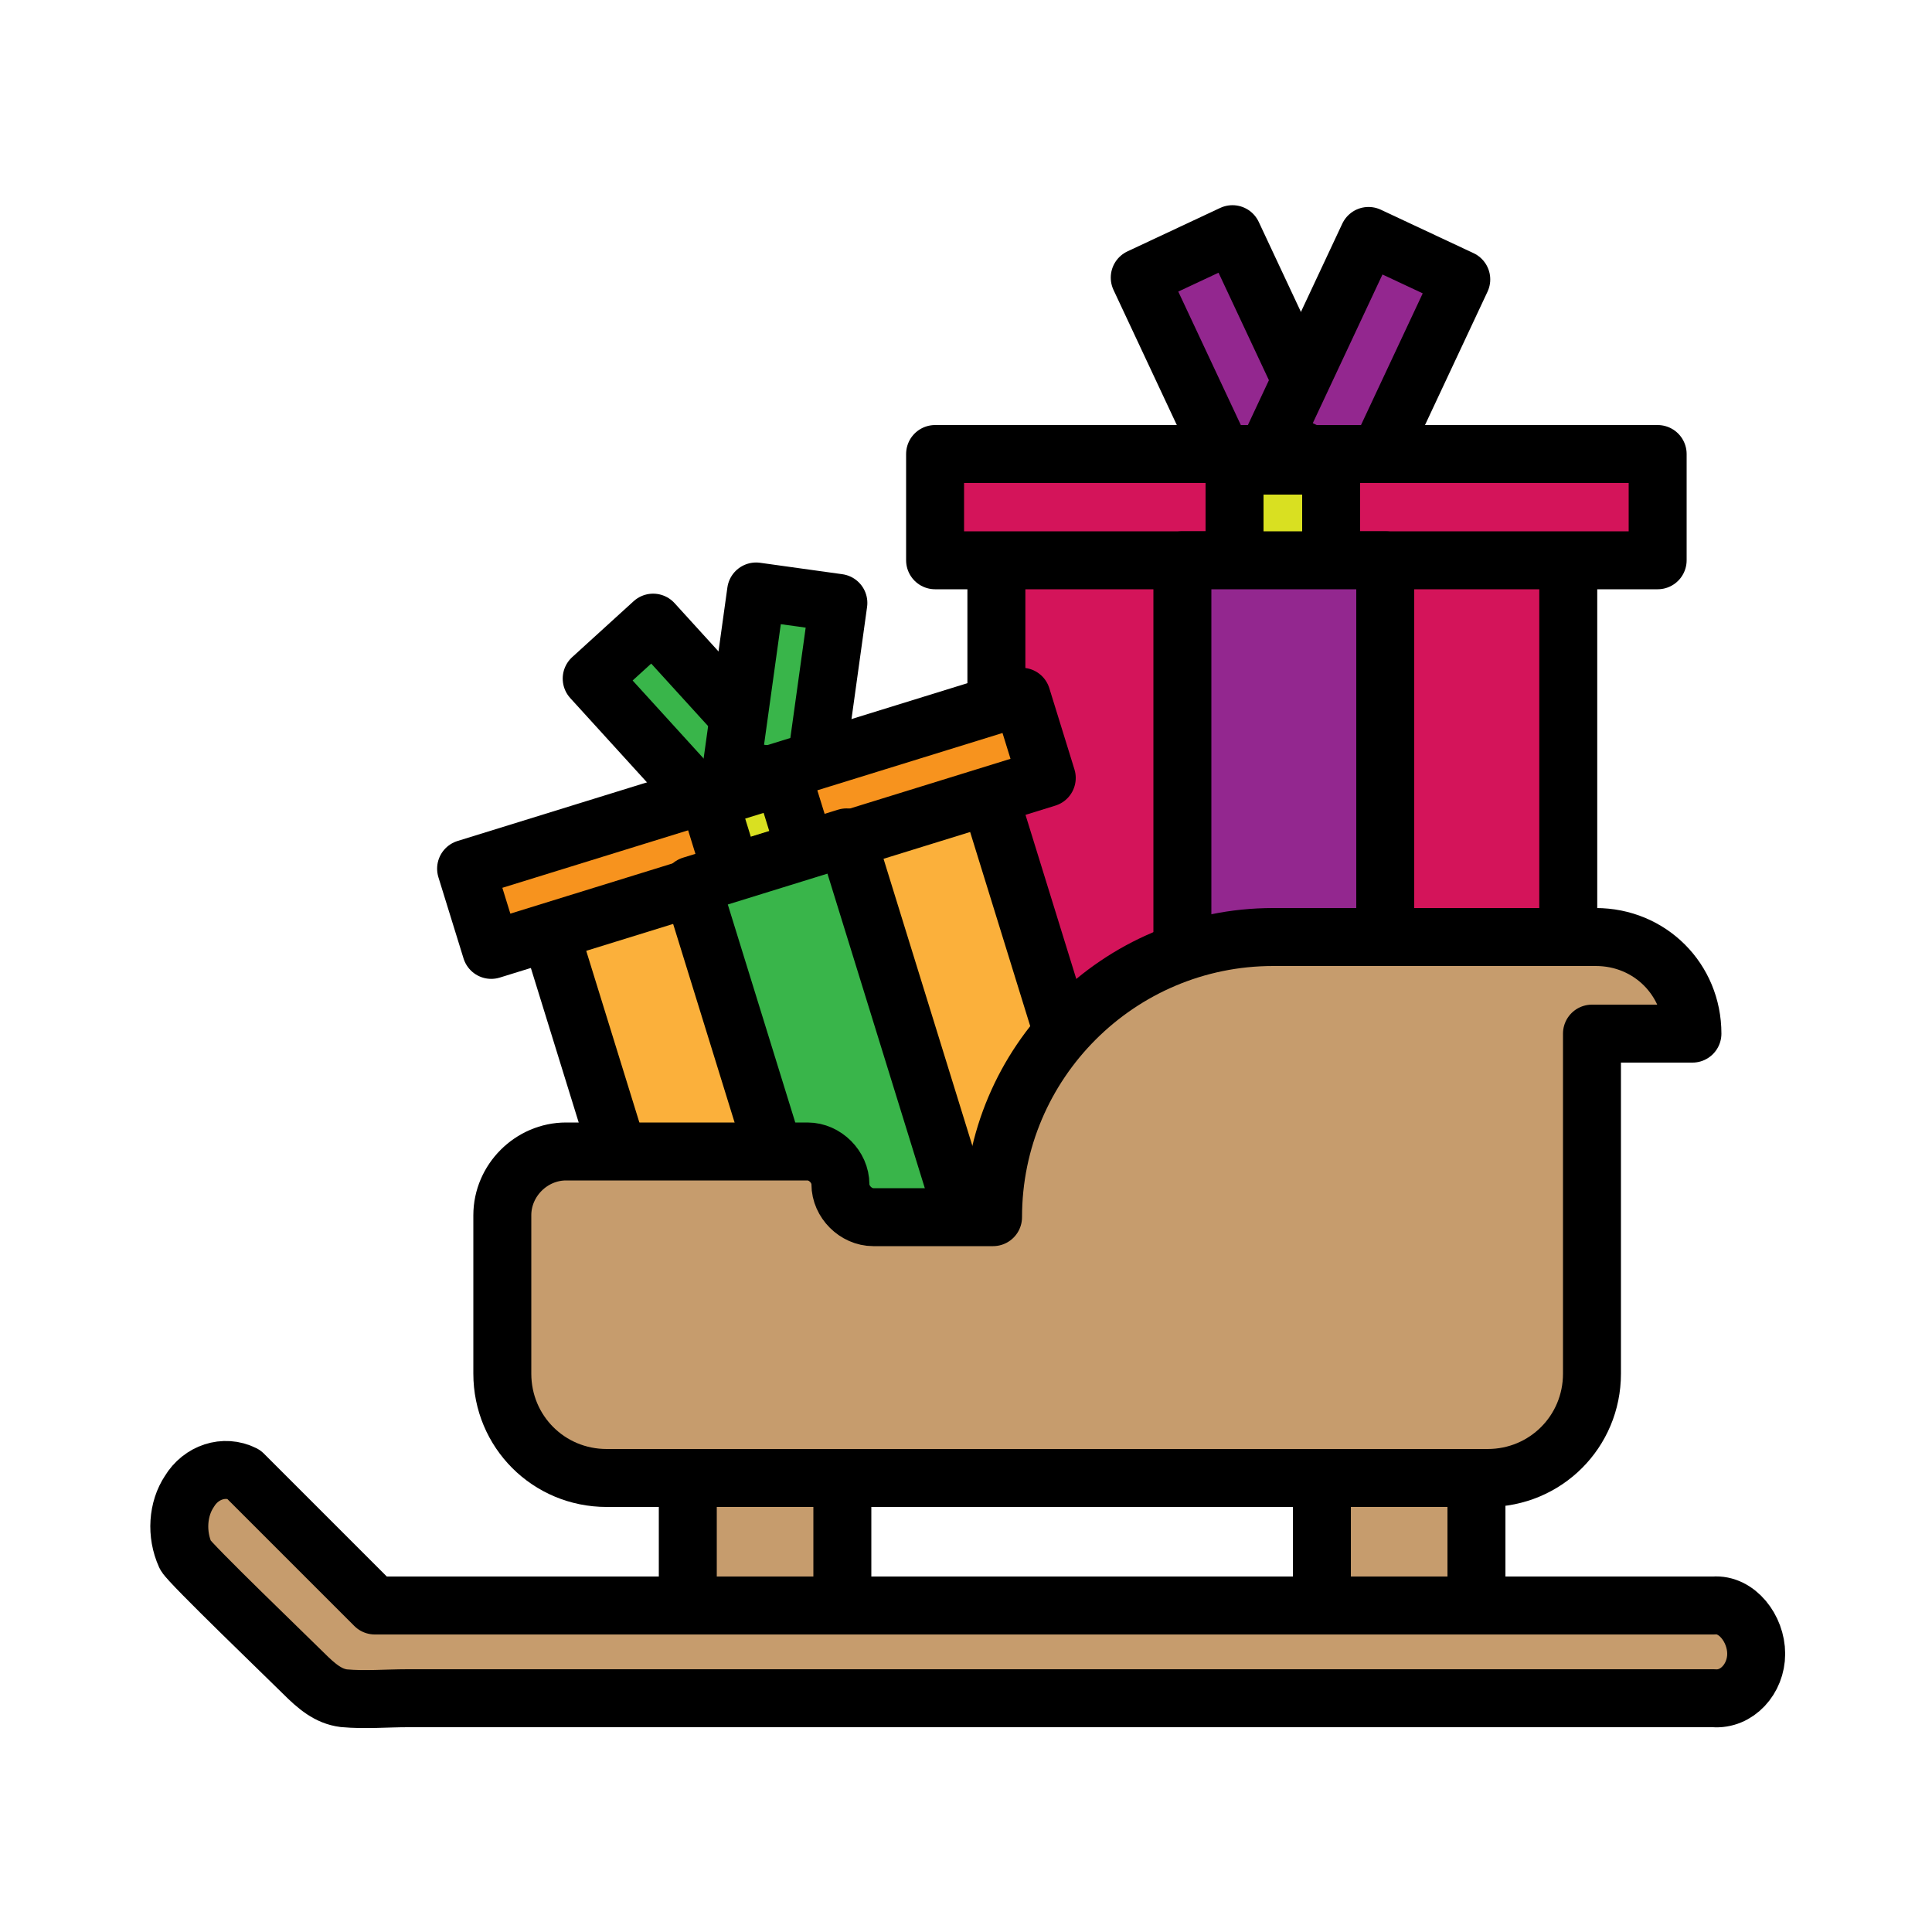 <?xml version="1.0"?><svg xmlns="http://www.w3.org/2000/svg" viewBox="0 0 100 100"><g><path fill="#93278f" stroke="#000" stroke-width="3" stroke-linecap="round" stroke-linejoin="round" stroke-miterlimit="10" d="M58.993 14.37l4.8-2.249 4.88 10.413-4.8 2.25z"/><path fill="#93278f" stroke="#000" stroke-width="3" stroke-linecap="round" stroke-linejoin="round" stroke-miterlimit="10" d="M70.754 24.875l-4.799-2.25 4.88-10.412 4.8 2.249z"/><path fill="#d4145a" stroke="#000" stroke-width="3" stroke-linecap="round" stroke-linejoin="round" stroke-miterlimit="10" d="M81.173 26.13v29.6h-29.6v-29.6z"/><path fill="#d4145a" stroke="#000" stroke-width="3" stroke-linecap="round" stroke-linejoin="round" stroke-miterlimit="10" d="M48.4 23.5h37.4V29H48.4z"/><path fill="#d9e021" stroke="#000" stroke-width="3" stroke-linecap="round" stroke-linejoin="round" stroke-miterlimit="10" d="M63.9 24.1h5v5h-5z"/><path fill="#93278f" stroke="#000" stroke-width="3" stroke-linecap="round" stroke-linejoin="round" stroke-miterlimit="10" d="M61.2 29h10.5v26.7H61.2z"/></g><g><path fill="#39b54a" stroke="#000" stroke-width="3" stroke-linecap="round" stroke-linejoin="round" stroke-miterlimit="10" d="M30.626 35.123l3.18-2.895 6.26 6.878L36.885 42z"/><path fill="#39b54a" stroke="#000" stroke-width="3" stroke-linecap="round" stroke-linejoin="round" stroke-miterlimit="10" d="M42.114 40.419l-4.259-.592 1.28-9.212 4.259.592z"/><path fill="#fbb03b" stroke="#000" stroke-width="3" stroke-linecap="round" stroke-linejoin="round" stroke-miterlimit="10" d="M50.494 38.895l7.037 22.736-22.736 7.038-7.038-22.736z"/><path fill="#f7931e" stroke="#000" stroke-width="3" stroke-linecap="round" stroke-linejoin="round" stroke-miterlimit="10" d="M24.125 44.963l28.754-8.9 1.301 4.203-28.754 8.9z"/><path fill="#d9e021" stroke="#000" stroke-width="3" stroke-linecap="round" stroke-linejoin="round" stroke-miterlimit="10" d="M36.694 41.381l3.821-1.183 1.183 3.821-3.821 1.183z"/><path fill="#39b54a" stroke="#000" stroke-width="3" stroke-linecap="round" stroke-linejoin="round" stroke-miterlimit="10" d="M35.794 45.827l8.024-2.484 6.358 20.54-8.025 2.483z"/></g><g><path fill="#c69c6d" stroke="#000" stroke-width="3" stroke-linecap="round" stroke-linejoin="round" stroke-miterlimit="10" d="M76.421 84.394h-8v-8h8z"/><path fill="#c69c6d" stroke="#000" stroke-width="3" stroke-linecap="round" stroke-linejoin="round" stroke-miterlimit="10" d="M35.6 75.4h8v8h-8z"/><path d="M87.6 53.5c0-2.8-2.2-5-5-5H65.9c-8 0-14.5 6.5-14.5 14.5v0h-6.2c-.9 0-1.7-.8-1.7-1.7v0c0-.9-.8-1.7-1.7-1.7H29.3c-1.8 0-3.3 1.5-3.3 3.3v8.2c0 3 2.4 5.4 5.4 5.4H77c3 0 5.4-2.4 5.4-5.4V53.5h5.2z" fill="#c69c6d" stroke="#000" stroke-width="3" stroke-linecap="round" stroke-linejoin="round" stroke-miterlimit="10"/><path d="M19.4 83.1l-6.8-6.8c-1-.5-2.2-.1-2.8.9-.6.9-.7 2.2-.2 3.3.2.4 5.4 5.4 6.1 6.1.7.7 1.3 1.2 2.1 1.3 1.1.1 2.2 0 3.3 0h67.6c1.2.1 2.2-1 2.2-2.3 0-1.3-1-2.6-2.2-2.5H19.4z" fill="#c69c6d" stroke="#000" stroke-width="3" stroke-linecap="round" stroke-linejoin="round" stroke-miterlimit="10"/></g></svg>